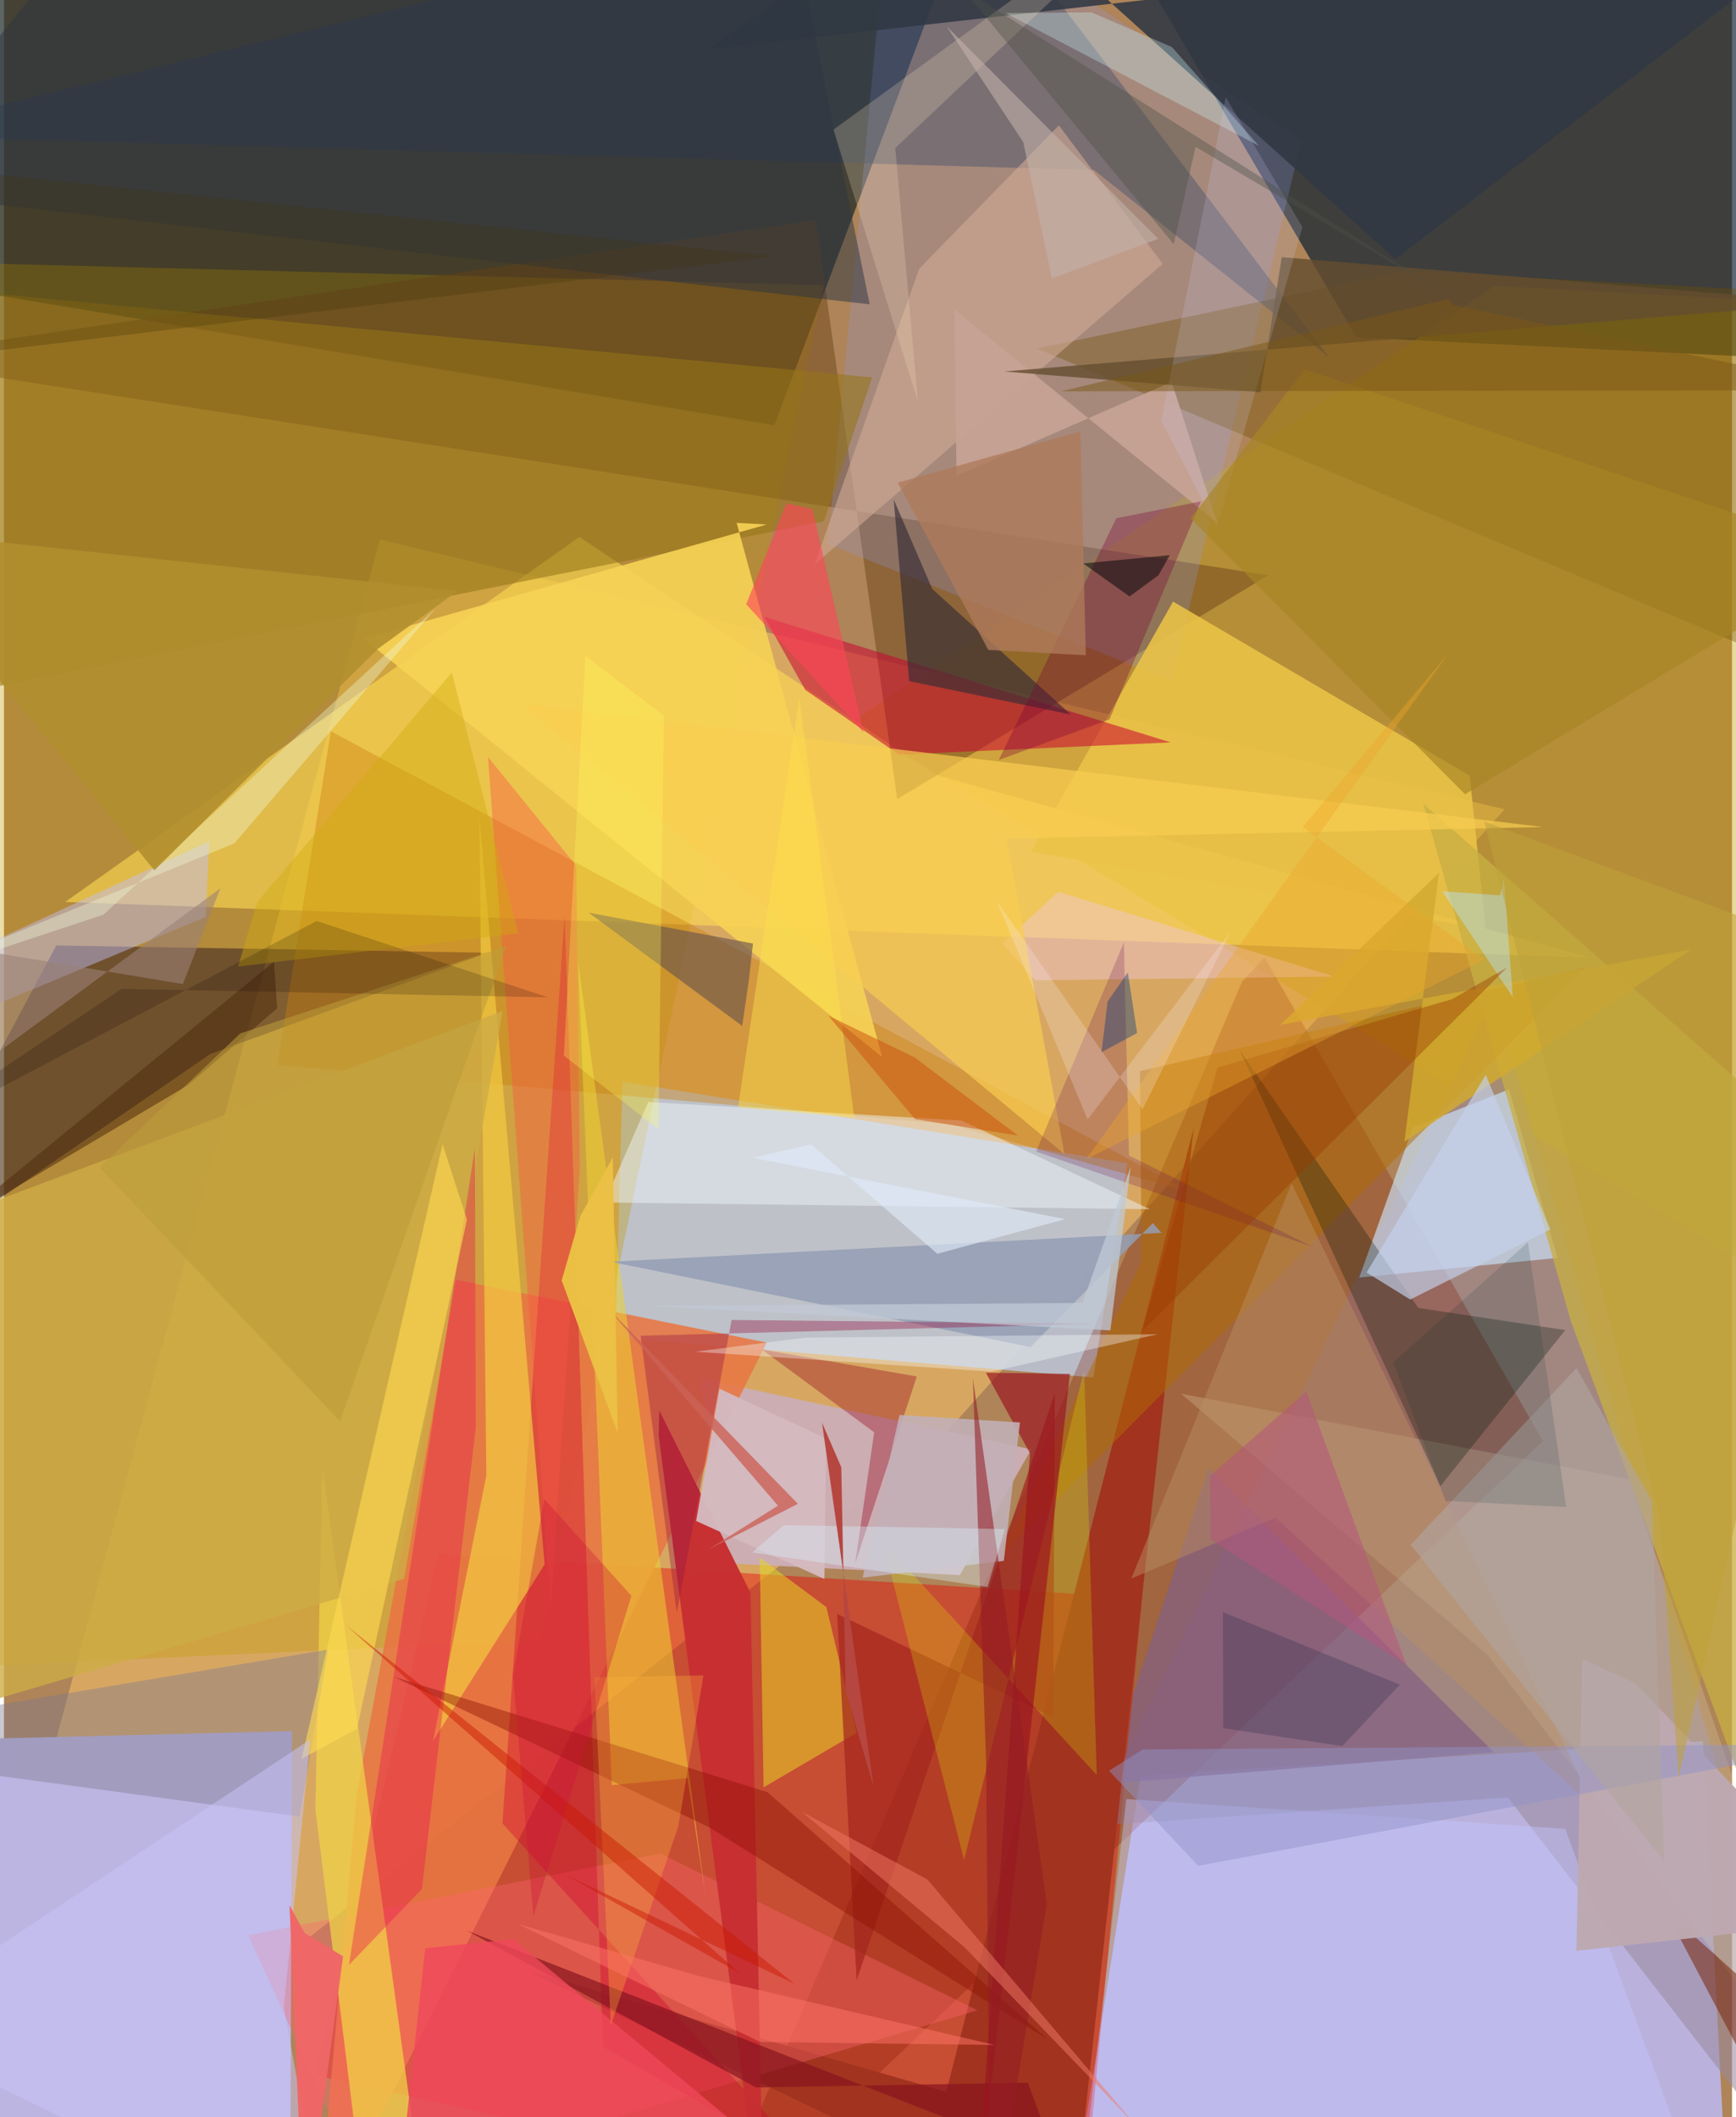 <svg xmlns="http://www.w3.org/2000/svg" width="228" height="278" viewBox="0 0 836 1024"><path fill="#ae8458" d="M0 0h836v1024H0z"/><path fill="#1b2827" fill-opacity=".71" d="M372.69 205.61l-395.16-65.983L-58.018-62l521.512 25.926z"/><path fill="#bdbbf7" fill-opacity=".831" d="M821.849 842.202L834.685 1086h-320.86l36.029-227.17z"/><path fill="#02182d" fill-opacity=".647" d="M866.492.767L898 175.116l-243.754-11.96L533.769-41.777z"/><path fill="#fcc76d" fill-opacity=".518" d="M725.939 391.42L181.835 260.955-40.803 1086l494.236-390.521z"/><path fill="#e90100" fill-opacity=".416" d="M550.572 772.862l-340.27-21.195-59.66 252.118L520.68 1086z"/><path fill="#bcb5e3" fill-opacity=".996" d="M-16.623 841.163L-62 1065l200.63-38.591.728-189.108z"/><path fill="#bac4d8" fill-opacity=".859" d="M295.76 646.806l231.253 19.41 16.482-103.645-244.252-39.409z"/><path fill="#c39c00" fill-opacity=".337" d="M-62 126.068l458.544 11.882-136.789 655.402-265.549 12.264z"/><path fill="#c39e00" fill-opacity=".38" d="M898 148.011l-24.453 481.865-463.424-280.482 310.96-211.144z"/><path fill="#998a9f" fill-opacity=".573" d="M526.038 883.114L720.72 481.545 895.708 1086 727.524 869.38z"/><path fill="#7e1800" fill-opacity=".278" d="M339.04 1083l405.488-386.01-134.696-233.866-10.81 11.542z"/><path fill="#16031c" fill-opacity=".427" d="M-62 620.964l87.313-163.68 208.868 3.529-134.333 48.95z"/><path fill="#ccaeb4" fill-opacity=".973" d="M337.309 666.803l159.617 34.226-34.466 60.779-115.414-5.8z"/><path fill="#ffdc53" fill-opacity=".592" d="M278.368 259.69L450.81 374.782l317.144 88.555-738.29-27.11z"/><path fill="#6f461c" fill-opacity=".506" d="M-62 173.348l673.698 104.87-179.569 108.3-39.375-280.052z"/><path fill="#e87643" fill-opacity=".875" d="M368.984 649.362l-152.29-30.783-46.118 249.533L151.121 1086z"/><path fill="#cbe5fe" fill-opacity=".643" d="M655.65 617.913l25.935-72.572 46.5-18.425 23.5 81.475z"/><path fill="#8d9ef5" fill-opacity=".224" d="M398.647 263.136L429.453-62 627.737 67.55l-62.796 261.815z"/><path fill="#705004" fill-opacity=".361" d="M858.364 319.303L499.845 168.592l177.84-37.46 161.496 8.68z"/><path fill="#eac348" fill-opacity=".882" d="M709.064 375.153l7.8 74.27-220.03-37.435 68.749-121.02z"/><path fill="#cc7f0e" fill-opacity=".404" d="M158.16 353.715L574.54 576.89l-116.098-33.023-326.15-28.792z"/><path fill="#c8ae42" fill-opacity=".757" d="M757.994 638.887l-71.392-250.152L898 574.453l-47.456 314.974z"/><path fill="#c90231" fill-opacity=".537" d="M367.812 298.342l196.591 60.724-131.44 5.898-45.31-31.292z"/><path fill="#183462" fill-opacity=".31" d="M462.64-62l178.634 235.063-113.947-90.83L-62 65.53z"/><path fill="#a13420" fill-opacity=".996" d="M455.854 1011.75l119.704-466.222-58.807 534.107-263.498-126.363z"/><path fill="#c1bdf6" fill-opacity=".471" d="M97.62 443.51l-107.69 44.981L-62 481.57l161.335-74.65z"/><path fill="#ff656f" fill-opacity=".361" d="M174.709 1059.887l296.249-87.568-153.334-75.835-199.418 39.572z"/><path fill="#edd133" fill-opacity=".541" d="M330.715 859.966l8.783 57.738-61.751-452.573 16.304 398.277z"/><path fill="#b36b00" fill-opacity=".494" d="M764.895 468.136L481.714 753.183l68.663-142.92-.816-92.191z"/><path fill="#947517" fill-opacity=".569" d="M420 182.541l-482-45.91L-11.917 333.7l408.523-81.545z"/><path fill="#e8ddbf" fill-opacity=".239" d="M717.63 800.368l-148.248-126.3 216.969 41.39L898 1037.413z"/><path fill="#d20030" fill-opacity=".365" d="M271.226 442.531L241.16 881.928l152.005 167.497-103.432-59.464z"/><path fill="#f6d255" fill-opacity=".91" d="M174.004 308.914l250.851 202.365-70.398-258.385 14.538.792z"/><path fill="#001205" fill-opacity=".282" d="M694.873 718.799l60.454-75.486-71.13-10.698-86.302-124.555z"/><path fill="#c72e31" fill-opacity=".976" d="M316.775 694.58l50.97 391.42-6.636-315.713-44.104-88.097z"/><path fill="#845f83" fill-opacity=".725" d="M541.238 862.091l179.52-14.606-137.972-137.458-36.573 109.56z"/><path fill="#f2ca41" fill-opacity=".702" d="M229.973 394.65l31.597 361.977-54.006 85.417 25.786-128.289z"/><path fill="#f0d247" fill-opacity=".737" d="M154.005 709.167l44.227 321.915L176.726 1086l-26.044-210.869z"/><path fill="#ceac45" fill-opacity=".796" d="M-62 602.482V838.98l255.57-75.34 47.63-274.698z"/><path fill="#d3ab96" fill-opacity=".588" d="M560.573 127.63l-50.22-66.993-67.567 69.328-50.662 143.072z"/><path fill="#949eb4" fill-opacity=".851" d="M496.588 651.524l-203.104-41.256 266.482-13.974-4.142-4.746z"/><path fill="#7e798f" fill-opacity=".416" d="M156.856 797.818L-39.2 830.722l17.28 25.561 164.931 22.352z"/><path fill="#eff7ff" fill-opacity=".463" d="M290.438 581.599l263.941 3.25-91.108-42.906-151.58-8.967z"/><path fill="#e4d526" fill-opacity=".529" d="M367.473 864.485l44.969-26.356-14.565-60.845-32.256-23.994z"/><path fill="#362c35" fill-opacity=".643" d="M449.072 284.853l67.044 60.746-78.186-16.154-7.5-87.87z"/><path fill="#a3251d" fill-opacity=".706" d="M412.502 957.847l-9.428-177.239 104.484 49.894.858-156.654z"/><path fill="#69554a" fill-opacity=".62" d="M357.146 496.207l-74.3-54.787 79.517 14.928-2.037 17.986z"/><path fill="#f1c7d6" fill-opacity=".459" d="M510.02 431.304l-27 24.958 15.85 17.83 144.914-1.735z"/><path fill="#c4c4ff" fill-opacity=".427" d="M755.299 884.537L829.742 1086l-307.965-32.79 21.18-183.093z"/><path fill="#f9cd51" fill-opacity=".686" d="M485.072 405.615l27.968 152.59L250.636 340.54l493.942 59.475z"/><path fill="#e2f405" fill-opacity=".231" d="M464.495 899.643l58.051-237.116 6.127 196.005-103.61-113.067z"/><path fill="#e90c51" fill-opacity=".353" d="M166.917 950.36l60.887-394.968.444 135.017-26.072 223.234z"/><path fill="#97071e" fill-opacity=".373" d="M411.807 756.096l29.81-90.34-75-13.09 54.372 40.091z"/><path fill="#303844" fill-opacity=".878" d="M673.101 125.305L885.674-37.697 340.34 23.88 465.246-62z"/><path fill="#2d3541" fill-opacity=".51" d="M388.982-.328L61.577-62-62 92.264l480.803 54.942z"/><path fill="#eff9d9" fill-opacity=".373" d="M111.406 407.968L-62 478.828l110.166-36.444L209.07 293.97z"/><path fill="#cbf2fa" fill-opacity=".322" d="M607.09 70.517L484.472 6.314l41.605-.347 38.958 16.803z"/><path fill="#feda52" fill-opacity=".604" d="M212.194 553.432l-68.2 297.25 26.788-14.488 53.2-246.253z"/><path fill="#d1aa2f" fill-opacity=".835" d="M677.488 552.267l16.78-130.152-76.74 73.54 198.959-36.593z"/><path fill="#ff4558" fill-opacity=".612" d="M359.06 292.264l56.737 61.918-24.676-107.92-12.55-2.83z"/><path fill="#ba8e62" fill-opacity=".471" d="M615.065 734.03l-69.716 29.483 77.587-191.12 146.856 302.444z"/><path fill="#78250a" fill-opacity=".537" d="M882.978 1074.443l-79.35-150.63L898 1008.41 716.211 1086z"/><path fill="#88151e" fill-opacity=".698" d="M495.327 1007.313l-131.522 2.305-139.717-75.764 285.383 111.574z"/><path fill="#c7a395" fill-opacity=".941" d="M460.824 230.134l-.981-80.407 126.936 103.024L564.89 184.7z"/><path fill="#8d1000" fill-opacity=".416" d="M341.55 883.983L188.385 810.91l180.962 55.878 135.527 119.56z"/><path fill="#c4d2ee" fill-opacity=".663" d="M659.202 615.468l57.637-95.6 31.168 74.777-67.699 33.898z"/><path fill="#644e30" fill-opacity=".804" d="M883.769 146.409l-265.61-22.016-10.356 65.33L483.96 179.67z"/><path fill="#790036" fill-opacity=".325" d="M534.829 347.945l-53.583 19.646 56.855-116.91 40.993-8.19z"/><path fill="#650c54" fill-opacity=".224" d="M633.138 603.069l-88.882-44.183-2.464-103.05-42.447 101.135z"/><path fill="#ef4859" fill-opacity=".808" d="M424.657 1086L246.373 937.921l-42.555 4.364L188.127 1086z"/><path fill="#9a151f" fill-opacity=".675" d="M515.67 664.517l-40.662-.6 21.37 39.052L469.07 1086z"/><path fill="#fbe4bf" fill-opacity=".227" d="M442.107 194.091l-40.814-131.39L572.662-62 431.185 71.6z"/><path fill="#4f2e10" fill-opacity=".557" d="M88.92 524.92l-114.645 68.1 156.34-127.855 1.55 22.497z"/><path fill="#cfcdf5" fill-opacity=".18" d="M559.895 203.644l31.163-156.59 37.118 62.75-41.518 145.101z"/><path fill="#bda9b1" fill-opacity=".984" d="M789.3 814.124l-25.817-11.732-2.744 141.152L898 928.397z"/><path fill="#fa5545" fill-opacity=".396" d="M264.555 776.947l-30.407-410.839 42.724 52.679 1.703 146.514z"/><path fill="#971742" fill-opacity=".38" d="M352.019 638.43l178.43 1.767-222.453 5.859 17.48 134.072z"/><path fill="#a88524" fill-opacity=".671" d="M706.85 384.168L574.112 250.72l55.126-72.063L898 268.622z"/><path fill="#c3b0b8" fill-opacity=".882" d="M433.251 684.374l58.262 3.612-7.798 66.957-68.3 8.11z"/><path fill="#b7e5fe" fill-opacity=".424" d="M695.742 431.064l34.2 51.247-4.32-57.513-1.806 8.246z"/><path fill="#9193c7" fill-opacity=".471" d="M891.906 843.53l-314.14 58.913-43.182-45.998 16.285-10.287z"/><path fill="#c7c3f5" fill-opacity=".537" d="M135.379 971.042l12.77-129.683L-62 980.78 156.697 1086z"/><path fill="#973b00" fill-opacity=".416" d="M587.056 516.332l-36.51 127.609 176.702-176.025-26.703 15.357z"/><path fill="#ffb43c" fill-opacity=".318" d="M285.635 811.222l7.95 168.293 32.566-95.898 12.269-73.272z"/><path fill="#af7a5c" fill-opacity=".788" d="M523.378 316.927l-47.156-2.573-43.856-80.893 88.387-24.824z"/><path fill="#d4bac0" fill-opacity=".969" d="M346.118 671.653l-11.264 63.999 62.065 28.052.829-67.94z"/><path fill="#c0cad6" fill-opacity=".749" d="M535.257 643.441l-223.572-11.817 210.07-1.446 23.325-65.801z"/><path fill="#feff5d" fill-opacity=".271" d="M319.257 346.15l-37.996-28.953-10.408 193.367 45.743 35.603z"/><path fill="#eca52c" fill-opacity=".4" d="M628.297 399.967l87.816 64.186-192.501 96.45L698.88 315.966z"/><path fill="#b1a4a0" fill-opacity=".616" d="M803.14 900.053L680.51 747.186l80.207-85.471L797.2 725.73z"/><path fill="#c91800" fill-opacity=".471" d="M165.619 786.217l216.796 173.287-110.713-52.744 84.217 47.62z"/><path fill="#fce14c" fill-opacity=".451" d="M355.107 535.63l29.682-198.121 26.567 203.095 77.678 6.73z"/><path fill="#28284b" fill-opacity=".275" d="M589.696 779.712l85.583 35.11-27.799 29.727-57.631-8.693z"/><path fill="#41340a" fill-opacity=".267" d="M-20.03 171.564L-61.186-48.101-8.938 83.863l381.818 40.059z"/><path fill="#f6fdfe" fill-opacity=".353" d="M558.261 645.307l-170.856 1.666-52.968 6.806L477.75 663.4z"/><path fill="#931d24" fill-opacity=".573" d="M477.228 1086l-2.124-234.257-6.361-185.228 35.735 254.425z"/><path fill="#b18e2e" fill-opacity=".886" d="M219.396 285.875l-38.426 27.882-108.182 107.19L-62 255.777z"/><path fill="#fe7567" fill-opacity=".51" d="M336.245 955.747l-87.82-25.25 117.363 57.137 113.569 1.447z"/><path fill="#cb6256" fill-opacity=".792" d="M374.425 728.233l-34.412 21.665 44.072-22.558-91.544-94.223z"/><path fill="#cb500d" fill-opacity=".506" d="M440.659 511.501l49.838 37.743-49.724-7.948-42.016-50.08z"/><path fill="#fcf0f7" fill-opacity=".231" d="M593.365 450.669l-69.125 90.785-43.962-105.719 70.548 100.882z"/><path fill="#bb9c3a" fill-opacity=".557" d="M114.331 499.828l-68.026 64.778L162.616 687.52l80.424-229.905z"/><path fill="#cfab0d" fill-opacity=".416" d="M216.666 325.278l32.092 126.117-135.472 16.05 9.216-31.125z"/><path fill="#ef7864" fill-opacity=".514" d="M385.693 876.093l78.883 65.607 83.076 86.376-100.882-119.01z"/><path fill="#0f0000" fill-opacity=".18" d="M263.182 482.377l-206.246-4.113L-62 557.908l213.259-112.457z"/><path fill="#4c5248" fill-opacity=".396" d="M463.373-5.826L701.4 144.814 576.454 71.012l-10.538 47.136z"/><path fill="#b4577c" fill-opacity=".549" d="M630.065 673.03l-46.65 40.87.365 30.668 94.763 60.89z"/><path fill="#d7f2fe" fill-opacity=".376" d="M361.936 750.87l15.349-13.197 106.927 1.885-8.36 28.024z"/><path fill="#c4b2a9" fill-opacity=".584" d="M493.107 68.731l-37.138-56.1 102.41 102.887-51.43 19.188z"/><path fill="#9b8077" fill-opacity=".584" d="M-22.917 523.705L-34.36 455.88l120.912 20.072 18.165-46.307z"/><path fill="#b64640" d="M407.206 817.83l13.547 46.505-25.001-176.205 9.331 21.567z"/><path fill="#05347e" fill-opacity=".384" d="M548.193 499.637l-17.23 9.292 2.947-24.572 9.78-14.003z"/><path fill="#063035" fill-opacity=".141" d="M697.467 725.925l-25.38-66.974 65.157-58.122 18.485 128.064z"/><path fill="#7a5818" fill-opacity=".494" d="M701.147 147.5L898 188.754l-386.663.517 187.401-44.628z"/><path fill="#ebc045" fill-opacity=".996" d="M294.543 559.742l2.368 133.327-27.105-73.772 8.978-31.022z"/><path fill="#cc1239" fill-opacity=".325" d="M303.536 771.824l-42.131-46.768-15.157 85.198 9.879 116.58z"/><path fill="#f06767" fill-opacity=".973" d="M145.157 1086l18.904-139.792L145.4 934.87l-7.263-13.435z"/><path fill="#05090a" fill-opacity=".525" d="M544.525 288.482l-22.374-15.955 41.858-4.017-5.483 9.687z"/><path fill="#bfa13a" fill-opacity=".557" d="M810.188 859.764L898 464.78l-181.86-67.44 84.964 337.78z"/><path fill="#dfeaf9" fill-opacity=".627" d="M451.539 606.412l61.831-16.763-151.015-29.664 28.06-6.535z"/></svg>
